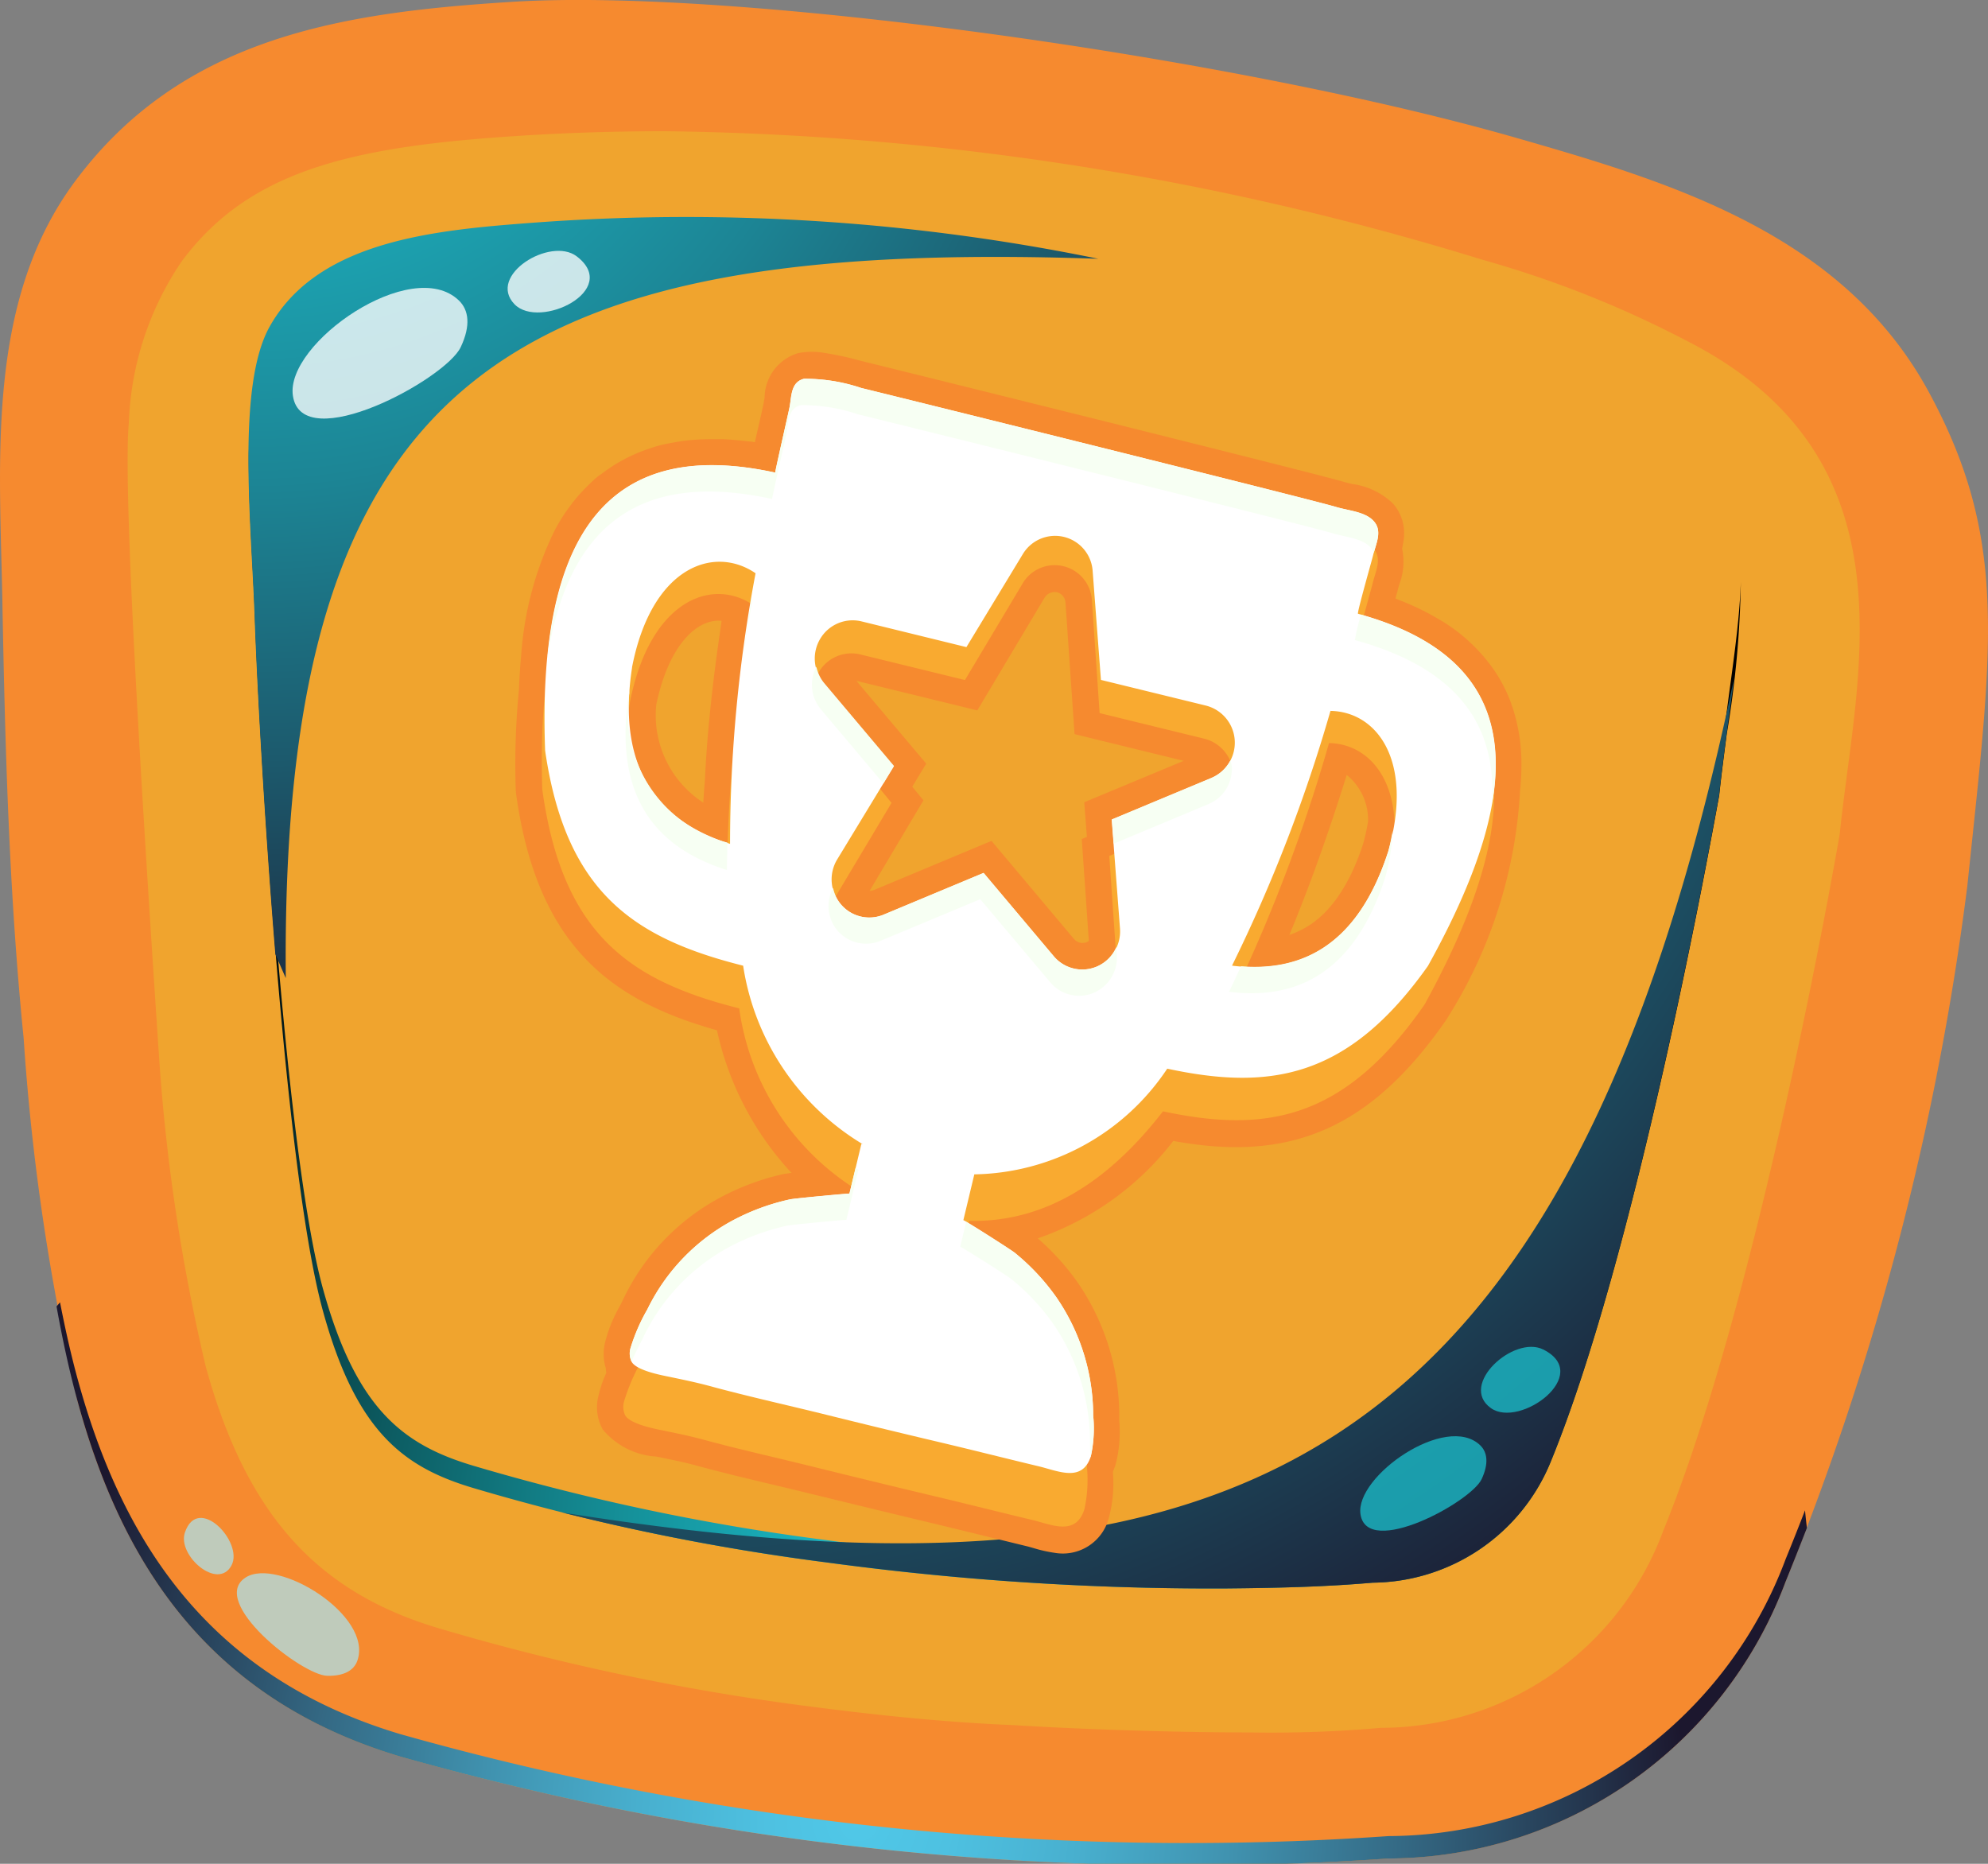 <svg xmlns="http://www.w3.org/2000/svg" xmlns:xlink="http://www.w3.org/1999/xlink" width="48" height="45" viewBox="0 0 48 45">
  <rect x="0" y="0" width="48" height="45" fill="#808080" stroke="none"/>
  <defs>
    <radialGradient id="radial-gradient" cx="0.37" cy="0.924" r="1.492" gradientTransform="translate(0.341) scale(0.317 1)" gradientUnits="objectBoundingBox">
      <stop offset="0" stop-color="#50c8e8"/>
      <stop offset="0.11" stop-color="#4ec1e1"/>
      <stop offset="0.267" stop-color="#48afce"/>
      <stop offset="0.452" stop-color="#4092af"/>
      <stop offset="0.659" stop-color="#346984"/>
      <stop offset="0.882" stop-color="#24354d"/>
      <stop offset="1" stop-color="#1c172e"/>
    </radialGradient>
    <radialGradient id="radial-gradient-2" cx="0.426" cy="0.954" r="0.802" gradientTransform="translate(0.122) scale(0.755 1)" gradientUnits="objectBoundingBox">
      <stop offset="0" stop-color="#1cbeca"/>
      <stop offset="0.108" stop-color="#1ab1bd"/>
      <stop offset="0.308" stop-color="#15919a"/>
      <stop offset="0.578" stop-color="#0d5d63"/>
      <stop offset="0.905" stop-color="#031617"/>
      <stop offset="1"/>
    </radialGradient>
    <radialGradient id="radial-gradient-3" cx="-0.04" cy="-0.437" r="1.62" gradientTransform="translate(0.057) scale(0.886 1)" gradientUnits="objectBoundingBox">
      <stop offset="0" stop-color="#1cbeca"/>
      <stop offset="0.118" stop-color="#1cb7c3"/>
      <stop offset="0.287" stop-color="#1ca4b2"/>
      <stop offset="0.486" stop-color="#1c8595"/>
      <stop offset="0.708" stop-color="#1c5a6d"/>
      <stop offset="0.947" stop-color="#1c243a"/>
      <stop offset="1" stop-color="#1c172e"/>
    </radialGradient>
    <radialGradient id="radial-gradient-4" cx="-0.04" cy="-0.437" r="1.723" gradientTransform="translate(0.116) scale(0.769 1)" xlink:href="#radial-gradient-3"/>
  </defs>
  <g id="Group_56" data-name="Group 56" transform="translate(-393.974 -394.516)">
    <g id="Group_27" data-name="Group 27" transform="translate(393.974 394.516)">
      <path id="Path_70" data-name="Path 70" d="M395.853,428.369c1.07,3.895,3.151,7.173,7.793,8.559a70.038,70.038,0,0,0,23.852,2.459,10.28,10.28,0,0,0,9.588-6.682,67.129,67.129,0,0,0,4.389-16.8c.6-5.763,1.011-8.334-.923-11.911-2.077-3.843-6.259-5.085-9.98-6.153-6.76-1.941-18.788-3.624-24.228-3.281-4.055.255-7.96.824-10.568,4.348-2.149,2.906-1.807,6.722-1.744,10.151.065,3.512.161,7.028.513,10.525A54.5,54.5,0,0,0,395.853,428.369Z" transform="translate(-393.974 -394.516)" fill="#f68a2f"/>
      <path id="Path_71" data-name="Path 71" d="M438.587,454.145q-.226.586-.47,1.183a10.281,10.281,0,0,1-9.588,6.682,70.009,70.009,0,0,1-23.852-2.46c-4.642-1.386-6.723-4.663-7.793-8.559-.167-.608-.306-1.235-.43-1.869l-.084.1c.142.786.308,1.562.514,2.311,1.07,3.895,3.151,7.173,7.793,8.559a70.038,70.038,0,0,0,23.852,2.459,10.28,10.28,0,0,0,9.588-6.682c.179-.439.349-.872.516-1.3C438.615,454.426,438.6,454.288,438.587,454.145Z" transform="translate(-395.005 -417.679)" fill="url(#radial-gradient)" style="mix-blend-mode: screen;isolation: isolate"/>
      <path id="Path_72" data-name="Path 72" d="M426.518,438.676c-2.018,0-4.339-.089-5.745-.177-1.431-.059-2.994-.2-4.892-.447a57.188,57.188,0,0,1-9-1.895c-2.962-.886-4.642-2.776-5.616-6.322a45.774,45.774,0,0,1-1.118-7.356c-.392-5.853-.891-13.78-.738-15.416a7.407,7.407,0,0,1,1.273-3.9c1.643-2.221,4.148-2.784,8.19-3.039,1.148-.073,2.319-.109,3.482-.109a69.744,69.744,0,0,1,19.748,3.106,25.455,25.455,0,0,1,4.967,1.978c4.873,2.5,4.3,6.875,3.831,10.4-.064.491-.128.978-.179,1.461l-.01.07c-.077.451-1.938,11.118-4.254,16.778a7.274,7.274,0,0,1-6.812,4.756A30.207,30.207,0,0,1,426.518,438.676Z" transform="translate(-396.299 -396.847)" fill="#f0a42e"/>
      <path id="Path_76" data-name="Path 76" d="M440.2,419.678c-.065.5-.131,1-.183,1.49-.257,1.433-2.027,11.1-4.062,16.076a4.686,4.686,0,0,1-4.3,2.932c-1.189.1-2.364.128-3.527.139a69.431,69.431,0,0,1-9.658-.626,54.317,54.317,0,0,1-8.545-1.8c-1.688-.505-2.818-1.368-3.621-4.273-.93-3.365-1.537-13.766-1.641-16.755-.036-1.026-.133-2.3-.148-3.517-.015,1.37.108,2.878.148,4.056.1,2.989.711,13.391,1.641,16.754.8,2.906,1.933,3.768,3.621,4.273a54.125,54.125,0,0,0,8.545,1.8,69.163,69.163,0,0,0,9.658.628c1.164-.011,2.338-.035,3.527-.139a4.687,4.687,0,0,0,4.3-2.932c2.035-4.973,3.8-14.642,4.062-16.076.052-.491.118-.99.183-1.49a23.916,23.916,0,0,0,.339-3.667C440.507,417.547,440.337,418.612,440.2,419.678Z" transform="translate(-398.507 -402.503)" fill="url(#radial-gradient-2)" style="mix-blend-mode: screen;isolation: isolate"/>
      <path id="Path_78" data-name="Path 78" d="M425.024,404.621a49.591,49.591,0,0,0-13.615-.873c-2.4.179-5.226.427-6.393,2.512-.807,1.441-.437,4.805-.362,7.011.051,1.479.226,4.779.5,8.139.084.192.165.382.252.578C405.277,407.531,410.7,404.127,425.024,404.621Z" transform="translate(-398.506 -398.373)" fill="url(#radial-gradient-3)" style="mix-blend-mode: screen;isolation: isolate"/>
      <path id="Path_79" data-name="Path 79" d="M441.673,441.845c2.035-4.973,3.8-14.642,4.062-16.076.052-.491.118-.99.183-1.49.06-.454.125-.908.182-1.355-4.019,19.2-12.066,22.741-28.3,20.16a55.246,55.246,0,0,0,6.384,1.205,69.173,69.173,0,0,0,9.658.628c1.164-.011,2.338-.035,3.527-.139A4.687,4.687,0,0,0,441.673,441.845Z" transform="translate(-404.228 -406.566)" fill="url(#radial-gradient-4)" style="mix-blend-mode: screen;isolation: isolate"/>
      <path id="Path_81" data-name="Path 81" d="M410.393,406.892c-1.136-1.1-4.2,1.034-4.009,2.3.22,1.475,3.69-.4,4.052-1.175C410.685,407.49,410.628,407.12,410.393,406.892Z" transform="translate(-399.312 -399.636)" fill="#fff" opacity="0.77" style="mix-blend-mode: screen;isolation: isolate"/>
      <path id="Path_82" data-name="Path 82" d="M454.535,454.958c-.82-.8-3.031.746-2.894,1.662.159,1.065,2.663-.291,2.925-.848C454.745,455.387,454.7,455.121,454.535,454.958Z" transform="translate(-418.792 -420.059)" fill="#1cbeca" opacity="0.77" style="mix-blend-mode: screen;isolation: isolate"/>
      <path id="Path_83" data-name="Path 83" d="M417.16,405.166c-.635-.481-2.172.462-1.5,1.158C416.261,406.944,418.238,405.985,417.16,405.166Z" transform="translate(-403.237 -398.978)" fill="#fff" opacity="0.77" style="mix-blend-mode: screen;isolation: isolate"/>
      <path id="Path_84" data-name="Path 84" d="M458.257,451.053c-.711-.356-2.051.855-1.264,1.415C457.693,452.966,459.466,451.658,458.257,451.053Z" transform="translate(-420.995 -418.47)" fill="#1cbeca" opacity="0.77" style="mix-blend-mode: screen;isolation: isolate"/>
      <g id="Group_26" data-name="Group 26" transform="translate(4.44 36.646)">
        <path id="Path_86" data-name="Path 86" d="M406.92,462.592c.387-1.091-1.927-2.512-2.7-2.008-.9.586,1.36,2.359,1.974,2.372C406.613,462.964,406.839,462.817,406.92,462.592Z" transform="translate(-402.732 -459.141)" fill="#afdfe4" opacity="0.77" style="mix-blend-mode: screen;isolation: isolate"/>
        <path id="Path_87" data-name="Path 87" d="M402.922,459.3c.29-.56-.811-1.728-1.128-.789-.187.553.8,1.415,1.128.789Z" transform="translate(-401.77 -458.155)" fill="#afdfe4" opacity="0.77" style="mix-blend-mode: screen;isolation: isolate"/>
      </g>
    </g>
    <g id="Group_30" data-name="Group 30" transform="translate(406.423 403.004)">
      <path id="Path_88" data-name="Path 88" d="M428.848,438.26a3.4,3.4,0,0,1-.505-.113c-.064-.018-.127-.037-.188-.051,0,0-1.95-.477-2.368-.577-.966-.229-1.929-.466-2.893-.7-.3-.074-.6-.145-.9-.217-.6-.143-1.2-.286-1.792-.448-.3-.082-.6-.143-.91-.205l-.062-.013a1.822,1.822,0,0,1-1.294-.654,1.1,1.1,0,0,1-.1-.829,2.736,2.736,0,0,1,.188-.544l-.007-.01-.009-.1a1.168,1.168,0,0,1-.014-.629,3.45,3.45,0,0,1,.347-.856c.036-.068.071-.136.1-.2a5.437,5.437,0,0,1,2.351-2.443,5.981,5.981,0,0,1,1.522-.56c.013,0,.079-.012.179-.024a7.364,7.364,0,0,1-1.8-3.444c-2.554-.715-4.345-2.029-4.853-5.729l-.005-.069a18.382,18.382,0,0,1,.077-2.425c.009-.26.027-.55.054-.829a8.082,8.082,0,0,1,.818-3.036,4.782,4.782,0,0,1,.271-.445l.073-.1a4.081,4.081,0,0,1,.273-.336l.073-.079c.129-.131.226-.225.329-.312a1.1,1.1,0,0,1,.1-.071,3.848,3.848,0,0,1,1.119-.6c.116-.04.194-.066.276-.088s.188-.042.282-.06.217-.04.329-.054c.092-.012.188-.021.285-.027.118-.008.243-.011.371-.012.09,0,.18,0,.271,0,.147.007.3.02.448.036l.2.021c.042,0,.084.011.124.017.026-.118.057-.252.092-.4.061-.274.116-.513.125-.571l.018-.108a1.133,1.133,0,0,1,.8-1.069,1.664,1.664,0,0,1,.6-.015,7.436,7.436,0,0,1,.9.192l.177.044c.8.195,10.868,2.689,11.508,2.884.06.018.13.035.2.051a1.759,1.759,0,0,1,.969.455,1.038,1.038,0,0,1,.232.39l.01.024.015.06a1.172,1.172,0,0,1,.024.389,2.338,2.338,0,0,1-.043.24,1.519,1.519,0,0,1-.065.86c-.014.047-.029.094-.039.141-.007.026-.027.1-.056.208.074.028.148.058.223.088l.145.062a5.974,5.974,0,0,1,.707.366l.068.039a4.2,4.2,0,0,1,1.2,1.117l.051.075a3.588,3.588,0,0,1,.363.685,4.307,4.307,0,0,1,.283,1.66l0,.077c-.006.173-.015.318-.031.466a11.436,11.436,0,0,1-1.751,5.486l-.036.057c-1.681,2.422-3.476,3.32-6,3.007h0c-.189-.024-.383-.052-.586-.09a7.017,7.017,0,0,1-3.272,2.352,5.935,5.935,0,0,1,.948,1.044,5.7,5.7,0,0,1,1.02,3.223l0,.152a3.087,3.087,0,0,1-.092,1.051c-.018.055-.038.107-.06.158v.053a3.2,3.2,0,0,1-.1,1.067A1.147,1.147,0,0,1,428.848,438.26Zm.46-14.827a.278.278,0,0,0,.178.1.282.282,0,0,0,.14-.02.263.263,0,0,0,.046-.028l-.171-2.459.124-.052-.064-.836,2.4-1-2.634-.645-.218-3.164a.278.278,0,0,0-.206-.262H428.9a.287.287,0,0,0-.3.137l-1.621,2.716-2.92-.714,1.687,2-.338.556.271.329-1.3,2.185a.3.3,0,0,0,.109-.021l2.834-1.184Zm6.59-3.954c-.44,1.411-.9,2.7-1.384,3.862.059-.02.113-.041.168-.065a2.2,2.2,0,0,0,.363-.2,2.545,2.545,0,0,0,.346-.295,3.081,3.081,0,0,0,.326-.407,4.36,4.36,0,0,0,.306-.54,6.072,6.072,0,0,0,.271-.689,5.334,5.334,0,0,0,.12-.544A1.4,1.4,0,0,0,435.9,419.479Zm-16.671-1.695a2.515,2.515,0,0,0,1.136,2.363c.011-.186.025-.373.04-.561.035-.78.116-1.68.249-2.729.047-.365.1-.731.153-1.1C420.234,415.7,419.536,416.306,419.227,417.784Z" transform="translate(-415.831 -409.256)" fill="#f68a2f"/>
      <g id="Group_29" data-name="Group 29" transform="translate(0.633 0.641)">
        <path id="Path_89" data-name="Path 89" d="M436.629,417.258c-.031-.008.347-1.342.372-1.444.068-.294.243-.608.014-.86-.2-.221-.606-.246-.895-.334-.59-.181-10.439-2.625-11.471-2.876a4.12,4.12,0,0,0-1.382-.219c-.314.079-.3.42-.35.69-.027.143-.373,1.635-.358,1.638-3.972-.865-5.773,1.456-5.607,6.92.484,3.523,2.131,4.634,4.756,5.295a6.161,6.161,0,0,0,2.869,4.4l-.035-.008-.294,1.231c0-.009-1.321.126-1.445.154a5.405,5.405,0,0,0-1.368.522,5,5,0,0,0-2.093,2.227,4.654,4.654,0,0,0-.407.942.48.48,0,0,0,.021.361c.122.2.664.313.878.356.339.069.673.137,1.009.228.887.241,1.788.44,2.68.662q1.443.357,2.886.7c.791.188,1.579.387,2.369.576.47.112,1.055.4,1.264-.255a3.316,3.316,0,0,0,.063-1.018,5.205,5.205,0,0,0-.885-2.934,5.38,5.38,0,0,0-1-1.084c-.1-.079-1.227-.811-1.232-.791l.272-1.138c1.806.041,3.342-.918,4.68-2.645,2.481.532,4.376.214,6.318-2.581C440.868,421.212,440.51,418.33,436.629,417.258Zm-17.564,1.44c.486-2.5,2-3.054,3-2.355a37.119,37.119,0,0,0-.657,6.706C419.744,422.522,418.657,421.295,419.065,418.7Zm14,2.645-2.421,1.046.186,2.7a.968.968,0,0,1-.568.95.889.889,0,0,1-1.042-.255l-1.68-2.049-2.418,1.047a.891.891,0,0,1-1.043-.256.969.969,0,0,1-.075-1.106l1.382-2.313-1.681-2.049a.973.973,0,0,1-.076-1.107.911.911,0,0,1,.994-.43l2.536.62,1.381-2.313a.9.9,0,0,1,1.685.411l.185,2.7,2.535.62a.921.921,0,0,1,.69.841A.956.956,0,0,1,433.064,421.343Zm4.255,1.816c-.77,2.369-2.176,3.025-3.788,2.828a39.024,39.024,0,0,0,2.417-6.324C437.054,419.682,437.97,420.867,437.319,423.159Z" transform="translate(-416.942 -410.851)" fill="#f9aa30"/>
        <path id="Path_90" data-name="Path 90" d="M436.7,416.058c-.031-.009.34-1.307.363-1.406.066-.287.239-.592.009-.838-.2-.215-.606-.245-.895-.332-.59-.18-10.439-2.623-11.472-2.875a4.25,4.25,0,0,0-1.382-.222c-.313.077-.3.408-.346.672-.026.139-.361,1.592-.348,1.594-3.969-.867-5.756,1.384-5.556,6.712.5,3.438,2.156,4.532,4.781,5.193a6.1,6.1,0,0,0,2.89,4.311l-.035-.009-.287,1.2c0-.01-1.317.114-1.439.141a5.37,5.37,0,0,0-1.365.5,4.846,4.846,0,0,0-2.077,2.158,4.463,4.463,0,0,0-.4.916.45.45,0,0,0,.023.351c.122.2.665.309.879.352.339.071.674.139,1.009.23.886.241,1.787.441,2.68.66q1.442.359,2.887.7c.791.187,1.578.387,2.369.576.47.112,1.057.4,1.261-.241a3.144,3.144,0,0,0,.057-.992,5.037,5.037,0,0,0-.9-2.865,5.369,5.369,0,0,0-1-1.064c-.1-.078-1.231-.8-1.235-.779l.265-1.107a5.706,5.706,0,0,0,4.658-2.552c2.48.534,4.37.237,6.293-2.478C440.959,419.938,440.584,417.127,436.7,416.058Zm-17.53,1.3c.471-2.439,1.981-2.964,2.984-2.277a35.147,35.147,0,0,0-.616,6.533C419.873,421.086,418.781,419.883,419.173,417.353Zm13.994,2.666-2.411,1.005.2,2.629a.925.925,0,0,1-.562.922.907.907,0,0,1-1.042-.255l-1.69-2.007-2.409,1.006a.907.907,0,0,1-1.043-.255.93.93,0,0,1-.082-1.079l1.366-2.247-1.69-2.007a.927.927,0,0,1-.082-1.079.91.91,0,0,1,.99-.415l2.536.622,1.364-2.249a.909.909,0,0,1,1.684.412l.2,2.629,2.535.62a.924.924,0,0,1,.133,1.747Zm4.258,1.795c-.752,2.307-2.154,2.937-3.764,2.736a37.125,37.125,0,0,0,2.377-6.151C437.142,418.422,438.064,419.585,437.425,421.814Z" transform="translate(-416.993 -410.369)" fill="#fff"/>
        <g id="Group_28" data-name="Group 28" transform="translate(0.139)">
          <path id="Path_91" data-name="Path 91" d="M425.646,419.627q-.142.87-.248,1.714.119-.84.27-1.7Z" transform="translate(-420.721 -414.296)" fill="#f7fff3"/>
          <path id="Path_92" data-name="Path 92" d="M422.941,427.752c0-.215.008-.442.011-.662a3.228,3.228,0,0,1-2.346-3.74c-.01.05-.023.1-.033.146C420.181,426.026,421.273,427.228,422.941,427.752Z" transform="translate(-418.61 -415.875)" fill="#f7fff3"/>
          <path id="Path_93" data-name="Path 93" d="M443.516,426.816l-2.411,1.005.046.585,2.288-.955a.918.918,0,0,0,.561-.921.815.815,0,0,0-.032-.136A.916.916,0,0,1,443.516,426.816Z" transform="translate(-427.481 -417.166)" fill="#f7fff3"/>
          <path id="Path_94" data-name="Path 94" d="M451.407,420.9c2.381.655,3.437,1.969,3.309,3.954.407-2.32-.59-3.836-3.162-4.567A4.776,4.776,0,0,0,451.407,420.9Z" transform="translate(-431.914 -414.575)" fill="#f7fff3"/>
          <path id="Path_95" data-name="Path 95" d="M423.1,445.384a5.4,5.4,0,0,1,1.364-.5c.122-.028,1.442-.151,1.44-.142l.286-1.2.035.009c-.035-.019-.063-.041-.1-.062-.073.306-.148.616-.148.617s-1.317.114-1.439.141a5.371,5.371,0,0,0-1.365.5,4.846,4.846,0,0,0-2.077,2.158,4.462,4.462,0,0,0-.4.916.458.458,0,0,0,.021.342c.088-.215.207-.423.3-.622A4.847,4.847,0,0,1,423.1,445.384Z" transform="translate(-418.689 -424.418)" fill="#f7fff3"/>
          <path id="Path_96" data-name="Path 96" d="M436.987,447.557a5.372,5.372,0,0,0-1-1.064c-.083-.066-.928-.607-1.168-.745l-.144.6c0-.019,1.139.7,1.234.78a5.348,5.348,0,0,1,1,1.064,5.045,5.045,0,0,1,.9,2.865c0,.121.007.248.009.377,0-.008.007-.013.01-.022a3.144,3.144,0,0,0,.057-.992A5.037,5.037,0,0,0,436.987,447.557Z" transform="translate(-424.712 -425.375)" fill="#f7fff3"/>
          <path id="Path_97" data-name="Path 97" d="M428.606,423.5l1.511,1.793.257-.423-1.691-2.007a.92.92,0,0,1-.182-.388A.926.926,0,0,0,428.606,423.5Z" transform="translate(-422.01 -415.506)" fill="#f7fff3"/>
          <path id="Path_98" data-name="Path 98" d="M422.608,413.288c-.012,0,.322-1.456.348-1.594.049-.264.034-.6.346-.672a4.207,4.207,0,0,1,1.382.222c1.032.252,10.882,2.694,11.471,2.875.289.087.694.116.895.331a.407.407,0,0,1,.085.139c.073-.268.206-.546-.008-.774s-.606-.245-.895-.332c-.59-.18-10.439-2.623-11.472-2.875a4.25,4.25,0,0,0-1.382-.222c-.313.077-.3.408-.346.672-.026.139-.361,1.592-.348,1.594-3.355-.733-5.145.772-5.5,4.467C417.682,413.887,419.452,412.6,422.608,413.288Z" transform="translate(-417.186 -410.369)" fill="#f7fff3"/>
          <path id="Path_99" data-name="Path 99" d="M435.5,434.01a.927.927,0,0,0,.562-.923l-.015-.181a.894.894,0,0,1-1.512.213l-1.69-2.007-2.409,1.006a.89.89,0,0,1-1.225-.642.924.924,0,0,0,.1,1.023.909.909,0,0,0,1.043.255l2.41-1.005,1.691,2.007A.906.906,0,0,0,435.5,434.01Z" transform="translate(-422.317 -419.167)" fill="#f7fff3"/>
          <path id="Path_100" data-name="Path 100" d="M449.835,430.493a5.117,5.117,0,0,0,.19-1.161c-.034.171-.06.339-.113.525-.718,2.2-2.03,2.875-3.548,2.756-.1.2-.193.422-.294.616C447.68,433.43,449.081,432.8,449.835,430.493Z" transform="translate(-429.618 -418.412)" fill="#f7fff3"/>
        </g>
      </g>
    </g>
  </g>
</svg>
